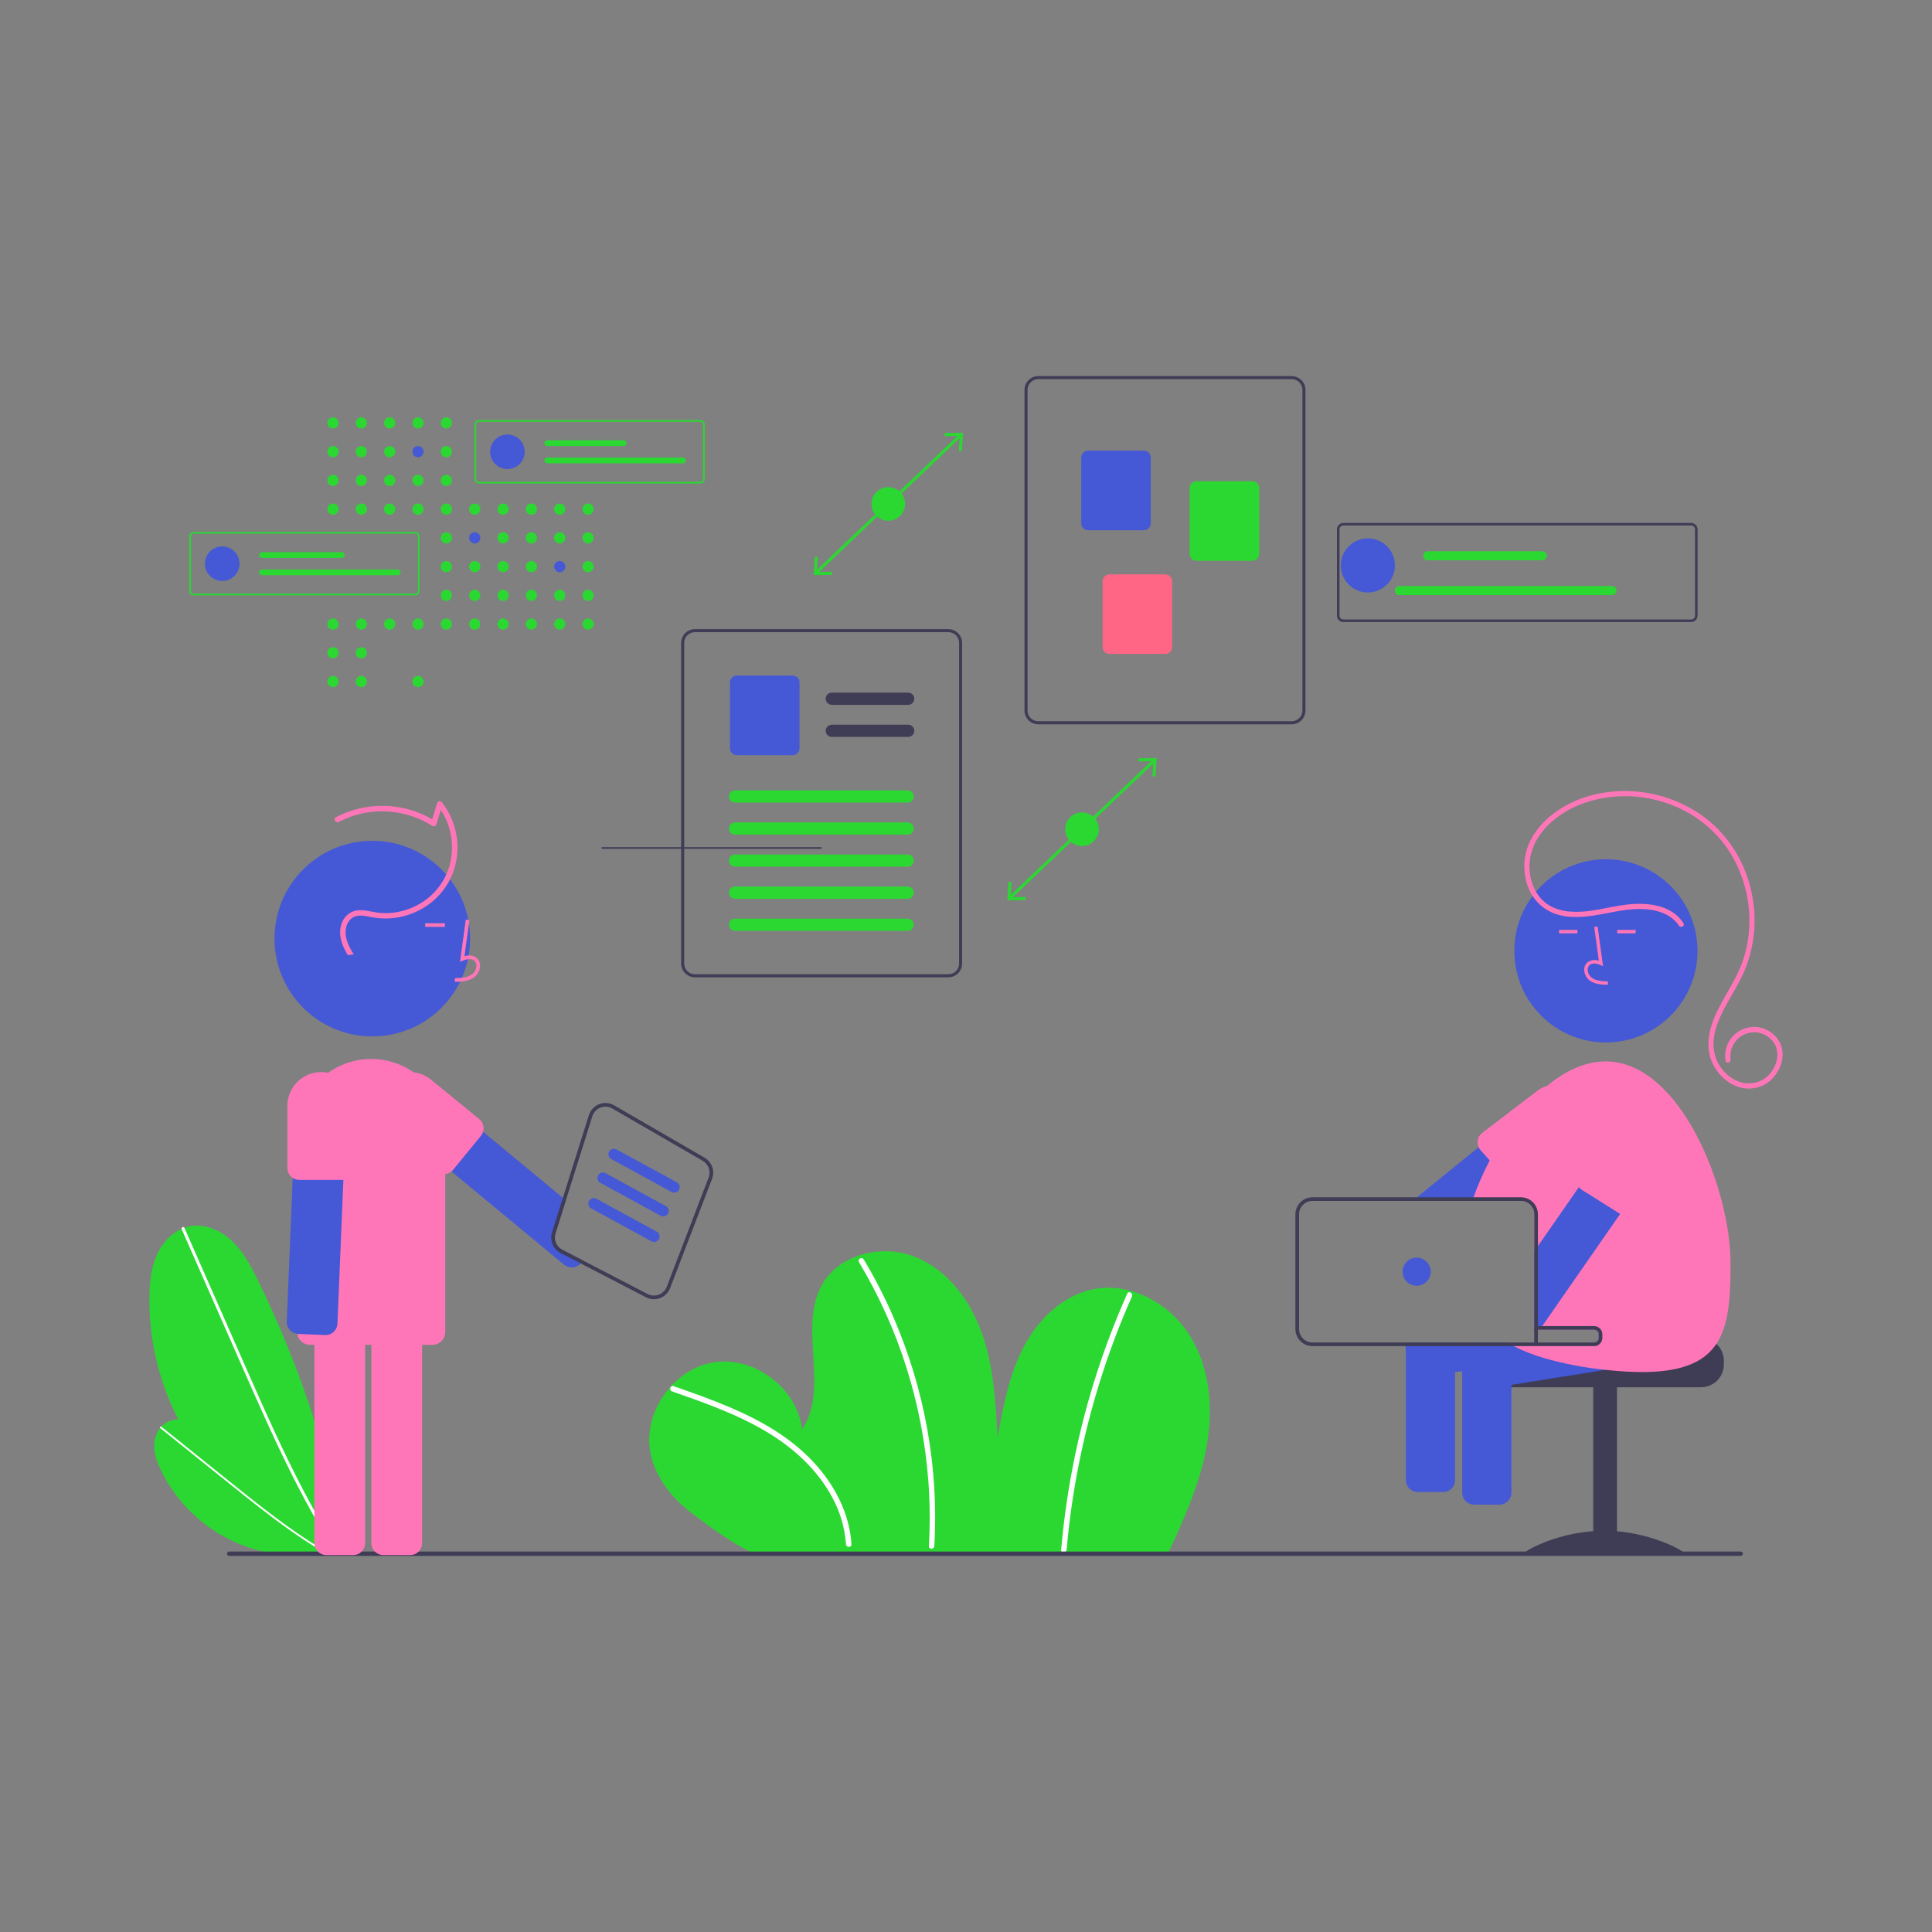<svg width="1500" height="1500" viewBox="0 0 1500 1500" fill="none" xmlns="http://www.w3.org/2000/svg">
<rect x="0" y="0" width="1500" height="1500" fill="#808080" stroke="none"/>
<g clip-path="url(#clip0_13_2)">
<path d="M906.261 1207.51C918.743 1180.55 931.216 1153.18 936.634 1123.96C942.051 1094.75 939.777 1063.04 924.262 1037.69C908.747 1012.35 878.198 995.168 849.045 1000.9C825.1 1005.6 805.874 1024.46 794.616 1046.12C783.358 1067.77 778.841 1092.2 774.463 1116.21C773.048 1088.93 771.549 1061.21 762.49 1035.44C753.43 1009.68 735.59 985.664 710.165 975.694C684.741 965.723 651.666 973.564 638.266 997.363C619.387 1030.89 644.42 1077.93 622.712 1109.7C618.988 1077.83 585.667 1052.65 553.999 1057.77C522.33 1062.9 498.649 1097.3 505.163 1128.72C509.04 1147.41 521.792 1163.31 537.039 1174.8C552.286 1186.29 570.018 1199.6 587.559 1207.13L906.261 1207.51Z" fill="#2BD832"/>
<path d="M521.791 1080.29C546.946 1089.08 572.333 1097.98 595.299 1111.73C615.881 1124.05 634.21 1140.64 645.786 1161.89C652.128 1173.29 655.894 1185.94 656.817 1198.95C656.984 1201.67 661.241 1201.69 661.073 1198.95C659.585 1174.72 647.778 1152.54 631.429 1135.01C613.504 1115.78 590.275 1102.65 566.293 1092.46C552.073 1086.42 537.5 1081.28 522.922 1076.19C520.331 1075.28 519.218 1079.39 521.791 1080.29Z" fill="white"/>
<path d="M666.89 979.918C682.345 1005.67 694.722 1033.15 703.765 1061.79C712.826 1090.42 718.533 1120.01 720.773 1149.96C722.012 1166.72 722.147 1183.55 721.178 1200.33C721.02 1203.07 725.276 1203.06 725.433 1200.33C727.15 1170.07 725.319 1139.72 719.978 1109.89C714.645 1080.06 705.88 1050.95 693.858 1023.13C687.109 1007.51 679.328 992.357 670.565 977.77C670.27 977.303 669.805 976.969 669.269 976.838C668.733 976.707 668.166 976.789 667.69 977.068C667.213 977.347 666.863 977.8 666.714 978.332C666.565 978.863 666.628 979.432 666.89 979.918Z" fill="white"/>
<path d="M875.179 1004.37C853.318 1053.49 837.934 1105.25 829.413 1158.35C827.021 1173.26 825.169 1188.25 823.857 1203.3C823.619 1206.03 827.876 1206.02 828.113 1203.3C832.747 1150.33 844.194 1098.18 862.171 1048.13C867.223 1034.06 872.783 1020.19 878.853 1006.52C879.955 1004.03 876.289 1001.87 875.179 1004.37Z" fill="white"/>
<path d="M266.465 1204.33C222.865 1192.98 184.338 1167.32 157.059 1131.46C129.78 1095.6 115.329 1051.61 116.023 1006.56C116.196 995.331 117.376 983.87 122.094 973.683C126.812 963.496 135.576 954.685 146.539 952.271C158.503 949.637 171.127 955.022 180.043 963.425C188.959 971.827 194.805 982.913 200.184 993.922C232.58 1060.23 257.195 1131.37 266.41 1204.6L266.465 1204.33Z" fill="#2BD832"/>
<path d="M141.111 954.484L163.816 1006.08L186.522 1057.68C193.713 1074.02 200.89 1090.37 208.322 1106.6C215.69 1122.69 223.309 1138.67 231.438 1154.39C239.555 1170.09 248.182 1185.53 257.547 1200.52C258.713 1202.39 259.89 1204.25 261.079 1206.1C261.902 1207.39 263.959 1206.2 263.131 1204.9C253.587 1190.02 244.793 1174.68 236.545 1159.04C228.288 1143.39 220.57 1127.46 213.138 1111.41C205.666 1095.27 198.482 1078.99 191.316 1062.71C183.774 1045.58 176.233 1028.44 168.693 1011.3L145.988 959.706L143.162 953.285C142.547 951.888 140.5 953.096 141.111 954.484L141.111 954.484Z" fill="white"/>
<path d="M256.993 1204.69C231.294 1210.57 204.364 1207.65 180.522 1196.39C156.68 1185.14 137.305 1166.21 125.504 1142.63C122.564 1136.75 120.083 1130.48 119.783 1123.92C119.483 1117.36 121.655 1110.42 126.695 1106.2C132.195 1101.61 140.203 1100.99 147.1 1102.95C153.997 1104.9 160.025 1109.08 165.789 1113.34C200.506 1139.02 232.489 1169.31 257.037 1204.84L256.993 1204.69Z" fill="#2BD832"/>
<path d="M124.474 1108.82L150.19 1129.48L175.905 1150.13C184.049 1156.68 192.188 1163.23 200.428 1169.65C208.596 1176.01 216.865 1182.25 225.329 1188.22C233.781 1194.18 242.428 1199.87 251.336 1205.12C252.446 1205.77 253.559 1206.42 254.676 1207.06C255.45 1207.51 256.196 1206.33 255.417 1205.89C246.446 1200.74 237.738 1195.14 229.236 1189.25C220.725 1183.36 212.419 1177.17 204.226 1170.84C195.99 1164.48 187.867 1157.97 179.753 1151.45C171.212 1144.59 162.671 1137.73 154.131 1130.87L128.416 1110.21L125.216 1107.64C124.52 1107.08 123.783 1108.26 124.474 1108.82H124.474Z" fill="white"/>
<path d="M1351.51 1208H177.951C177.729 1208 177.509 1207.96 177.303 1207.87C177.098 1207.79 176.911 1207.66 176.754 1207.51C176.596 1207.35 176.471 1207.16 176.386 1206.96C176.301 1206.75 176.257 1206.53 176.257 1206.31C176.257 1206.09 176.301 1205.87 176.386 1205.66C176.471 1205.46 176.596 1205.27 176.754 1205.11C176.911 1204.96 177.098 1204.83 177.303 1204.75C177.509 1204.66 177.729 1204.62 177.951 1204.62H1351.51C1351.96 1204.62 1352.39 1204.8 1352.71 1205.12C1353.03 1205.43 1353.2 1205.86 1353.2 1206.31C1353.2 1206.76 1353.03 1207.19 1352.71 1207.51C1352.39 1207.82 1351.96 1208 1351.51 1208Z" fill="#3F3D56"/>
<path d="M1320.68 1038.75H1241.23C1241.23 1039.69 1240.86 1040.59 1240.19 1041.26C1239.53 1041.92 1238.63 1042.29 1237.69 1042.29H1159.69C1158.59 1043.12 1157.59 1044.08 1156.7 1045.13C1154.03 1048.31 1152.58 1052.33 1152.59 1056.48V1059.32C1152.59 1064.02 1154.46 1068.53 1157.78 1071.86C1161.11 1075.18 1165.62 1077.05 1170.32 1077.06H1320.68C1325.39 1077.05 1329.89 1075.18 1333.22 1071.86C1336.54 1068.53 1338.41 1064.02 1338.42 1059.32V1056.48C1338.41 1051.78 1336.54 1047.27 1333.22 1043.95C1329.89 1040.62 1325.39 1038.75 1320.68 1038.75Z" fill="#3F3D56"/>
<path d="M1255.42 1076.35H1236.98V1206.88H1255.42V1076.35Z" fill="#3F3D56"/>
<path d="M1307.91 1206.23C1307.91 1208.23 1279.97 1207 1245.49 1207C1211.02 1207 1183.08 1208.23 1183.08 1206.23C1183.08 1204.24 1211.02 1188.44 1245.49 1188.44C1279.97 1188.44 1307.91 1204.24 1307.91 1206.23Z" fill="#3F3D56"/>
<path d="M1317.21 1042.83L1314.12 1023.48C1313.73 1021.04 1312.38 1018.86 1310.38 1017.41C1308.38 1015.96 1305.89 1015.36 1303.45 1015.75L1271.55 1020.84L1216.9 1029.57L1199.13 1032.41H1237.69C1238.63 1032.41 1239.53 1032.78 1240.19 1033.45C1240.86 1034.11 1241.23 1035.01 1241.23 1035.95V1038.75C1241.23 1039.69 1240.86 1040.59 1240.19 1041.26C1239.53 1041.92 1238.63 1042.29 1237.69 1042.29H1139.56C1138.19 1042.94 1137.01 1043.91 1136.12 1045.13C1135.36 1046.12 1134.82 1047.26 1134.51 1048.47C1134.21 1049.68 1134.16 1050.94 1134.36 1052.17L1135.24 1057.67L1136.3 1064.36L1137.45 1071.54C1137.84 1073.97 1139.18 1076.15 1141.17 1077.59C1143.17 1079.04 1145.66 1079.64 1148.09 1079.25L1173.44 1075.21L1246.55 1063.53L1309.48 1053.49C1311.91 1053.09 1314.09 1051.75 1315.54 1049.75C1316.99 1047.76 1317.59 1045.27 1317.21 1042.83Z" fill="#4558D6"/>
<path d="M1171.5 1045.13C1170.56 1043.89 1169.33 1042.92 1167.91 1042.29H1140.78C1139.36 1042.91 1138.12 1043.89 1137.18 1045.13C1135.92 1046.75 1135.23 1048.74 1135.24 1050.79V1158.92C1135.24 1161.38 1136.22 1163.75 1137.96 1165.49C1139.7 1167.23 1142.07 1168.21 1144.53 1168.21H1164.15C1166.61 1168.21 1168.97 1167.23 1170.71 1165.49C1172.46 1163.75 1173.44 1161.38 1173.44 1158.92V1050.79C1173.44 1048.74 1172.76 1046.75 1171.5 1045.13Z" fill="#4558D6"/>
<path d="M1230.54 860.972L1230.35 860.731L1218.18 845.734C1217.53 844.93 1216.75 844.243 1215.87 843.705C1215.4 843.389 1214.9 843.131 1214.36 842.939C1213.59 842.628 1212.77 842.427 1211.94 842.343C1211.38 842.284 1210.82 842.275 1210.26 842.315C1210.25 842.316 1210.24 842.321 1210.24 842.329C1208.36 842.468 1206.56 843.181 1205.1 844.372L1180.12 864.633L1148.02 890.682L1100.11 929.557L1096.62 932.395H1157.24L1160.74 929.557L1172.33 920.15L1173.16 919.498L1229.13 874.082L1229.17 874.053C1230.33 873.126 1231.24 871.933 1231.83 870.577C1232.22 869.69 1232.46 868.747 1232.56 867.782C1232.69 866.569 1232.58 865.343 1232.23 864.174C1231.88 863.005 1231.31 861.917 1230.54 860.972Z" fill="#4558D6"/>
<path d="M1230.35 860.731C1229.57 856.908 1227.83 853.345 1225.3 850.374C1222.78 847.38 1219.53 845.084 1215.87 843.705C1215.3 843.492 1214.75 843.294 1214.18 843.138C1212.9 842.756 1211.59 842.481 1210.26 842.315C1210.25 842.316 1210.24 842.321 1210.24 842.329C1204.27 841.639 1198.27 843.298 1193.5 846.954L1150.29 879.984C1149.37 880.805 1148.63 881.802 1148.1 882.916C1147.58 884.03 1147.29 885.238 1147.24 886.468C1147.17 887.914 1147.44 889.356 1148.02 890.682C1148.16 890.98 1148.32 891.278 1148.49 891.562C1148.82 892.138 1149.22 892.671 1149.68 893.151L1156.6 900.926L1172.7 918.987L1173.15 919.498L1174.19 920.675C1175.02 921.579 1176.01 922.311 1177.12 922.829C1178.22 923.348 1179.42 923.643 1180.64 923.697C1181.87 923.751 1183.09 923.563 1184.24 923.144C1185.38 922.726 1186.44 922.084 1187.34 921.257L1224.61 881.218C1226.54 879.139 1228.08 876.72 1229.13 874.082C1230.83 869.846 1231.26 865.205 1230.35 860.731Z" fill="#FF76B8"/>
<path d="M1246.83 809.355C1286.09 809.355 1317.93 777.517 1317.93 738.242C1317.93 698.967 1286.09 667.129 1246.83 667.129C1207.56 667.129 1175.73 698.967 1175.73 738.242C1175.73 777.517 1207.56 809.355 1246.83 809.355Z" fill="#4558D6"/>
<path d="M1273.49 1033.04L1271.55 1020.84L1270.4 1013.68C1270.01 1011.24 1268.66 1009.06 1266.67 1007.61C1264.67 1006.17 1262.18 1005.57 1259.74 1005.96L1208.07 1014.2L1194.05 1016.44L1191.21 1016.9V1032.41H1237.69C1238.63 1032.41 1239.53 1032.78 1240.19 1033.45C1240.86 1034.11 1241.23 1035.01 1241.23 1035.95V1038.75C1241.23 1039.69 1240.86 1040.59 1240.19 1041.26C1239.53 1041.92 1238.63 1042.29 1237.69 1042.29H1090.62C1090.62 1042.32 1090.64 1042.35 1090.64 1042.38L1091.52 1047.88L1093.73 1061.73C1094.12 1064.17 1095.46 1066.34 1097.45 1067.79C1099.45 1069.24 1101.94 1069.83 1104.37 1069.45L1129.72 1065.41L1135.24 1064.53L1136.3 1064.36L1173.44 1058.43L1198.7 1054.38L1238.79 1047.98L1239.39 1047.88L1265.76 1043.69C1268.19 1043.3 1270.37 1041.96 1271.82 1039.96C1273.27 1037.97 1273.87 1035.48 1273.49 1033.04Z" fill="#4558D6"/>
<path d="M1343.6 980.861C1343.6 1038.83 1337.71 1073.51 1246.92 1063.58C1246.79 1063.56 1246.68 1063.55 1246.55 1063.53C1230.36 1061.93 1214.34 1058.87 1198.7 1054.38C1190.58 1052.01 1182.68 1048.91 1175.1 1045.13C1173.31 1044.22 1171.6 1043.27 1169.91 1042.29H1237.69C1238.63 1042.29 1239.53 1041.92 1240.19 1041.26C1240.86 1040.59 1241.23 1039.69 1241.23 1038.75V1035.95C1241.23 1035.01 1240.86 1034.11 1240.19 1033.45C1239.53 1032.78 1238.63 1032.41 1237.69 1032.41H1191.21V942.794C1191.21 940.037 1190.11 937.394 1188.16 935.445C1186.21 933.495 1183.57 932.398 1180.82 932.394H1143.01C1143.34 931.458 1143.66 930.507 1144.02 929.557C1147.56 919.741 1151.77 910.176 1156.6 900.925C1163.22 888.079 1171.1 875.922 1180.12 864.633C1186.4 856.765 1193.45 849.546 1201.17 843.081C1215.4 831.333 1230.89 824.069 1246.61 824.069C1304.57 824.069 1343.6 922.889 1343.6 980.861Z" fill="#FF76B8"/>
<path d="M1248.32 764.599L1248.39 761.941C1243.45 761.804 1239.09 761.494 1235.82 759.101C1234.89 758.384 1234.13 757.476 1233.58 756.437C1233.04 755.399 1232.72 754.255 1232.65 753.084C1232.6 752.368 1232.71 751.649 1232.97 750.982C1233.24 750.315 1233.65 749.718 1234.19 749.238C1236.36 747.402 1239.86 747.996 1242.41 749.165L1244.61 750.174L1240.39 719.359L1237.76 719.72L1241.34 745.932C1239.88 745.387 1238.29 745.218 1236.74 745.441C1235.2 745.664 1233.73 746.272 1232.47 747.208C1231.63 747.946 1230.96 748.868 1230.54 749.903C1230.11 750.939 1229.92 752.059 1230 753.177C1230.08 754.751 1230.5 756.289 1231.23 757.683C1231.97 759.077 1233 760.293 1234.25 761.247C1238.46 764.322 1243.93 764.476 1248.32 764.599Z" fill="#FF76B8"/>
<path d="M1224.74 721.98H1210.43V724.638H1224.74V721.98Z" fill="#FF76B8"/>
<path d="M1269.91 721.98H1255.6V724.638H1269.91V721.98Z" fill="#FF76B8"/>
<path d="M1303.57 718.703C1298.04 710.378 1288.31 706.849 1278.72 705.99C1267.92 705.024 1257.48 707.107 1246.94 709.13C1235.33 711.357 1223.05 713.441 1211.36 710.625C1206.19 709.429 1201.35 707.073 1197.22 703.736C1193.09 700.399 1189.77 696.168 1187.52 691.362C1183.24 681.984 1182.31 671.418 1184.9 661.441C1187.64 650.829 1194.45 641.492 1202.69 634.439C1219.52 620.045 1242.29 613.576 1264.19 614.186C1286.01 614.749 1307.1 622.166 1324.47 635.385C1341.87 649.081 1354.12 668.273 1359.21 689.826C1364.53 711.202 1362.8 733.727 1354.27 754.036C1349.47 765.157 1342.54 775.182 1337.19 786.023C1332.21 796.116 1328.38 807.852 1331.47 819.11C1334.19 828.989 1342.18 837.765 1352.2 840.447C1356.76 841.644 1361.58 841.327 1365.95 839.545C1370.31 837.763 1373.98 834.612 1376.4 830.566C1381.41 822.664 1381.53 812.315 1374.01 805.935C1372.11 804.3 1369.9 803.068 1367.51 802.314C1365.13 801.559 1362.61 801.299 1360.12 801.547C1357.63 801.796 1355.21 802.549 1353.02 803.76C1350.83 804.972 1348.91 806.616 1347.37 808.594C1344.32 812.558 1342.95 817.566 1343.57 822.531C1343.94 825.041 1340.1 826.124 1339.73 823.591C1338.83 818.34 1339.82 812.941 1342.54 808.356C1345.25 803.77 1349.5 800.296 1354.53 798.553C1359.56 796.81 1365.05 796.91 1370.02 798.837C1374.98 800.763 1379.1 804.39 1381.64 809.071C1386.18 817.602 1383.73 827.891 1377.98 835.183C1375 839.067 1370.98 842.012 1366.38 843.667C1361.78 845.322 1356.79 845.616 1352.03 844.514C1341.55 842.092 1332.97 833.76 1328.94 823.969C1324.45 813.068 1326.51 800.903 1330.89 790.326C1335.62 778.891 1342.64 768.637 1348.2 757.618C1353.23 747.66 1356.43 736.88 1357.65 725.791C1360.09 703.522 1355.03 681.075 1343.29 662.001C1331.31 643.224 1313.04 629.331 1291.74 622.821C1270.6 616.027 1247.78 616.63 1227.03 624.532C1206.78 632.513 1187.22 649.905 1187.46 673.264C1187.56 683.242 1191.26 693.418 1198.9 700.074C1208.03 708.027 1220.75 708.707 1232.23 707.466C1243.78 706.217 1255 702.842 1266.6 701.981C1276.7 701.233 1287.58 702.011 1296.6 707.026C1300.79 709.366 1304.36 712.681 1307.01 716.691C1308.44 718.834 1304.98 720.832 1303.57 718.703V718.703Z" fill="#FF76B8"/>
<path d="M1289.09 881.304L1283.46 877.388L1272.98 870.109C1270.95 868.708 1268.45 868.167 1266.03 868.606C1263.6 869.044 1261.45 870.427 1260.04 872.45L1225.87 921.64L1194.05 967.439L1191.21 971.525V1032.41H1191.47C1193.68 1032.19 1195.74 1031.18 1197.27 1029.57C1197.6 1029.23 1197.9 1028.86 1198.16 1028.48L1208.07 1014.2L1232.54 978.974L1257.9 942.482L1260.31 939.006L1291.41 894.243C1291.58 894.006 1291.73 893.759 1291.87 893.505C1292.02 893.262 1292.14 893.011 1292.26 892.753C1293.15 890.776 1293.32 888.548 1292.74 886.457C1292.17 884.366 1290.87 882.543 1289.09 881.304Z" fill="#4558D6"/>
<path d="M1289.19 861.837C1288.19 861.179 1287.14 860.6 1286.04 860.106C1281.2 857.885 1275.73 857.4 1270.57 858.733C1265.41 860.067 1260.87 863.137 1257.7 867.428L1225.42 911.212C1224.77 912.254 1224.33 913.415 1224.14 914.627C1223.94 915.84 1223.99 917.079 1224.28 918.272C1224.56 919.466 1225.09 920.59 1225.81 921.58C1226.54 922.57 1227.45 923.405 1228.51 924.038L1257.9 942.482L1258.27 942.709L1259.74 943.631C1261.85 944.907 1264.38 945.295 1266.78 944.71C1269.17 944.125 1271.24 942.615 1272.53 940.51L1295.32 895.25L1295.7 894.498L1295.72 894.484L1297.12 891.661C1299.68 886.581 1300.29 880.738 1298.83 875.241C1297.37 869.743 1293.94 864.973 1289.19 861.837Z" fill="#FF76B8"/>
<path d="M1091.52 1042.29V1149.12C1091.52 1151.58 1092.5 1153.94 1094.24 1155.68C1095.98 1157.43 1098.35 1158.41 1100.81 1158.41H1120.43C1122.89 1158.41 1125.25 1157.43 1126.99 1155.68C1128.74 1153.94 1129.72 1151.58 1129.72 1149.12V1042.29H1091.52Z" fill="#4558D6"/>
<path d="M1237.69 1029.57H1194.05V942.794C1194.05 939.285 1192.65 935.92 1190.17 933.438C1187.69 930.957 1184.32 929.561 1180.82 929.557H1019C1015.49 929.558 1012.12 930.952 1009.64 933.434C1007.15 935.916 1005.76 939.283 1005.75 942.794V1031.89C1005.76 1035.41 1007.15 1038.77 1009.64 1041.26C1012.12 1043.74 1015.49 1045.13 1019 1045.13H1237.69C1237.91 1045.13 1238.13 1045.12 1238.34 1045.1C1238.54 1045.09 1238.74 1045.05 1238.93 1045.02C1240.38 1044.73 1241.68 1043.94 1242.62 1042.8C1243.55 1041.66 1244.07 1040.22 1244.07 1038.75V1035.95C1244.07 1034.26 1243.4 1032.64 1242.2 1031.44C1241 1030.24 1239.38 1029.57 1237.69 1029.57ZM1237.69 1042.29H1019C1016.24 1042.29 1013.6 1041.2 1011.64 1039.25C1009.69 1037.3 1008.59 1034.65 1008.59 1031.89V942.794C1008.59 940.035 1009.69 937.391 1011.64 935.441C1013.6 933.491 1016.24 932.396 1019 932.394H1180.82C1183.57 932.398 1186.21 933.495 1188.16 935.445C1190.11 937.394 1191.21 940.037 1191.21 942.794V1032.41H1237.69C1238.63 1032.41 1239.53 1032.78 1240.19 1033.45C1240.86 1034.11 1241.23 1035.01 1241.23 1035.95V1038.75C1241.23 1039.69 1240.86 1040.59 1240.19 1041.26C1239.53 1041.92 1238.63 1042.29 1237.69 1042.29Z" fill="#3F3D56"/>
<path d="M1099.9 998.257C1105.93 998.257 1110.81 993.372 1110.81 987.346C1110.81 981.32 1105.93 976.435 1099.9 976.435C1093.88 976.435 1088.99 981.32 1088.99 987.346C1088.99 993.372 1093.88 998.257 1099.9 998.257Z" fill="#4558D6"/>
<path d="M289.058 804.669C330.988 804.669 364.978 770.673 364.978 728.736C364.978 686.8 330.988 652.803 289.058 652.803C247.129 652.803 213.138 686.8 213.138 728.736C213.138 770.673 247.129 804.669 289.058 804.669Z" fill="#4558D6"/>
<path d="M274.259 1014.39H253.321C250.876 1014.39 248.533 1015.36 246.804 1017.09C245.075 1018.82 244.103 1021.16 244.101 1023.61V1198.14C244.103 1200.58 245.075 1202.93 246.804 1204.65C248.532 1206.38 250.876 1207.36 253.321 1207.36H274.259C276.704 1207.36 279.047 1206.38 280.776 1204.65C282.505 1202.93 283.477 1200.58 283.479 1198.14V1023.61C283.477 1021.16 282.505 1018.82 280.776 1017.09C279.047 1015.36 276.704 1014.39 274.259 1014.39Z" fill="#FF76B8"/>
<path d="M318.503 1014.39H297.566C295.121 1014.39 292.777 1015.36 291.048 1017.09C289.32 1018.82 288.348 1021.16 288.345 1023.61V1198.14C288.348 1200.58 289.32 1202.93 291.048 1204.65C292.777 1206.38 295.121 1207.36 297.566 1207.36H318.503C319.714 1207.36 320.913 1207.12 322.032 1206.66C323.151 1206.19 324.167 1205.51 325.024 1204.66C325.88 1203.8 326.559 1202.78 327.022 1201.67C327.486 1200.55 327.724 1199.35 327.724 1198.14V1023.61C327.724 1022.4 327.486 1021.2 327.022 1020.08C326.559 1018.96 325.88 1017.94 325.024 1017.09C324.167 1016.23 323.151 1015.55 322.032 1015.09C320.913 1014.63 319.714 1014.39 318.503 1014.39Z" fill="#FF76B8"/>
<path d="M333.668 844.486C326.33 835.001 316.212 828.049 304.729 824.6C293.246 821.151 280.972 821.379 269.624 825.252C258.277 829.125 248.424 836.448 241.444 846.198C234.463 855.949 230.705 867.637 230.695 879.629V1034.19C230.689 1034.66 230.727 1035.13 230.808 1035.6C231.145 1037.96 232.323 1040.13 234.126 1041.69C235.929 1043.26 238.237 1044.12 240.625 1044.12H335.768C338.4 1044.12 340.922 1043.07 342.783 1041.21C344.644 1039.35 345.692 1036.83 345.698 1034.19V879.629C345.715 866.901 341.481 854.532 333.668 844.486Z" fill="#FF76B8"/>
<path d="M353.171 762.303L353.092 759.465C358.37 759.319 363.023 758.987 366.52 756.432C367.511 755.667 368.326 754.697 368.909 753.588C369.492 752.48 369.829 751.258 369.898 750.008C369.959 749.243 369.843 748.475 369.56 747.763C369.276 747.051 368.832 746.414 368.262 745.901C365.941 743.94 362.207 744.575 359.484 745.823L357.137 746.9L361.638 713.997L364.449 714.382L360.62 742.371C364.319 741.283 367.746 741.751 370.094 743.734C370.995 744.521 371.702 745.506 372.16 746.611C372.618 747.717 372.814 748.914 372.733 750.107C372.65 751.788 372.201 753.43 371.416 754.918C370.632 756.407 369.532 757.706 368.193 758.724C363.701 762.008 357.862 762.171 353.171 762.303Z" fill="#FF76B8"/>
<path d="M345.399 716.796H330.119V719.633H345.399V716.796Z" fill="#FF76B8"/>
<path d="M266.797 846.671C265.978 845.776 264.99 845.053 263.889 844.544C262.788 844.035 261.597 843.75 260.386 843.705L243.888 843.024L239.476 842.84C237.033 842.74 234.651 843.613 232.85 845.267C231.05 846.921 229.979 849.222 229.872 851.665L227.262 914.546L222.652 1026.05C222.558 1028.38 223.346 1030.65 224.858 1032.42C226.371 1034.19 228.496 1035.33 230.809 1035.6C231.036 1035.63 231.248 1035.64 231.476 1035.65L244.101 1036.18L252.399 1036.52C253.064 1036.55 253.73 1036.51 254.385 1036.39C256.118 1036.08 257.727 1035.29 259.024 1034.09C259.918 1033.27 260.641 1032.29 261.15 1031.19C261.659 1030.08 261.944 1028.89 261.988 1027.68L262.542 1014.39L266.613 916.05L269.223 853.296C269.325 850.853 268.452 848.47 266.797 846.671Z" fill="#4558D6"/>
<path d="M254.711 832.908C252.948 832.536 251.151 832.351 249.349 832.355C242.391 832.363 235.721 835.132 230.801 840.052C225.881 844.973 223.114 851.644 223.105 858.603V906.842C223.109 908.369 223.491 909.872 224.216 911.216C224.941 912.56 225.988 913.704 227.262 914.546C228.301 915.23 229.469 915.694 230.695 915.908C231.233 916.011 231.779 916.063 232.326 916.064H266.371C266.452 916.067 266.533 916.062 266.613 916.05C269.015 915.989 271.297 914.992 272.974 913.272C274.651 911.552 275.591 909.245 275.592 906.842V858.603C275.584 852.575 273.506 846.732 269.704 842.055C265.903 837.377 260.61 834.148 254.711 832.908Z" fill="#FF76B8"/>
<path d="M436.542 970.291C434.317 969.141 432.57 967.242 431.609 964.929C430.649 962.615 430.537 960.037 431.293 957.649L439.365 931.955L437.01 929.997L375.061 878.735L333.668 844.486L328.632 840.314C326.749 838.755 324.324 838.007 321.89 838.236C319.456 838.465 317.212 839.652 315.652 841.535L302.303 857.68C301.529 858.612 300.947 859.687 300.589 860.845C300.232 862.002 300.106 863.219 300.219 864.425C300.332 865.631 300.683 866.802 301.25 867.873C301.817 868.943 302.589 869.891 303.523 870.662L345.698 905.565L350.492 909.523L437.974 981.911C439.592 983.255 441.622 984.005 443.725 984.036C445.828 984.067 447.879 983.377 449.535 982.081C449.992 981.723 450.411 981.319 450.784 980.875C450.844 980.817 450.901 980.755 450.954 980.69L452.642 978.647L436.542 970.291Z" fill="#4558D6"/>
<path d="M372.082 868.889L334.761 838.342C332.094 836.159 329.023 834.522 325.724 833.525C322.425 832.528 318.962 832.191 315.532 832.533C312.103 832.875 308.774 833.889 305.736 835.517C302.699 837.146 300.012 839.357 297.828 842.024C295.645 844.691 294.008 847.762 293.012 851.062C292.015 854.362 291.678 857.825 292.02 861.256C292.71 868.183 296.123 874.552 301.509 878.962L338.831 909.509C340.475 910.856 342.534 911.593 344.659 911.596C346.784 911.598 348.845 910.866 350.492 909.523C350.983 909.144 351.426 908.705 351.811 908.218L373.373 881.871C374.137 880.947 374.71 879.882 375.061 878.736C375.592 876.983 375.593 875.113 375.062 873.361C374.532 871.609 373.495 870.053 372.082 868.889Z" fill="#FF76B8"/>
<path d="M270.025 741.593C266.072 734.987 262.978 727.709 264.446 719.882C265.757 712.893 270.786 707.451 278.017 706.736C282.372 706.306 286.705 707.469 290.958 708.226C294.445 708.838 297.988 709.068 301.524 708.91C308.639 708.587 315.614 706.818 322.023 703.712C328.53 700.667 334.308 696.263 338.971 690.798C343.634 685.333 347.073 678.933 349.056 672.028C353.371 656.316 350.167 638.475 339.92 625.686L343.477 624.747L338.846 639.963C338.756 640.275 338.596 640.562 338.379 640.804C338.161 641.045 337.892 641.234 337.591 641.356C337.29 641.479 336.966 641.532 336.642 641.51C336.318 641.489 336.003 641.395 335.72 641.235C327.328 635.931 317.945 632.388 308.143 630.82C298.34 629.253 288.321 629.693 278.693 632.116C273.253 633.483 267.999 635.504 263.045 638.135C260.628 639.421 258.476 635.748 260.897 634.46C270.202 629.606 280.394 626.689 290.858 625.887C301.321 625.086 311.839 626.415 321.774 629.796C327.432 631.725 332.836 634.331 337.868 637.559L334.742 638.831L339.373 623.616C339.476 623.26 339.67 622.937 339.935 622.678C340.2 622.419 340.527 622.234 340.885 622.139C341.243 622.045 341.62 622.044 341.978 622.139C342.336 622.233 342.664 622.418 342.929 622.677C347.695 628.723 351.188 635.672 353.197 643.105C355.206 650.538 355.69 658.301 354.62 665.926C353.585 673.441 350.974 680.652 346.958 687.088C342.942 693.523 337.611 699.036 331.315 703.267C325.025 707.513 317.956 710.47 310.516 711.965C303.077 713.461 295.415 713.466 287.973 711.981C283.808 711.18 279.085 710.034 274.999 711.778C273.517 712.493 272.21 713.526 271.172 714.803C270.134 716.08 269.39 717.57 268.992 719.167C266.677 727.015 270.617 734.467 274.642 740.993L270.025 741.593Z" fill="#FF76B8"/>
<path d="M546.991 898.797L476.814 858.177C475.067 857.167 473.114 856.562 471.101 856.407C469.088 856.252 467.066 856.551 465.185 857.282C463.303 858.014 461.609 859.158 460.229 860.632C458.849 862.106 457.817 863.87 457.21 865.796L437.01 929.997L428.583 956.798C427.629 959.822 427.773 963.086 428.99 966.014C430.207 968.942 432.42 971.346 435.236 972.802L450.784 980.875L501.512 1007.19C503.43 1008.19 505.562 1008.71 507.725 1008.71C509.322 1008.71 510.906 1008.42 512.406 1007.87L512.505 1007.83C514.278 1007.15 515.888 1006.11 517.232 1004.77C518.576 1003.43 519.624 1001.83 520.308 1000.06L552.821 915.284C553.98 912.292 554.029 908.985 552.959 905.96C551.89 902.936 549.772 900.395 546.991 898.797ZM550.168 914.276L517.655 999.05C517.113 1000.45 516.284 1001.72 515.221 1002.77C514.158 1003.83 512.885 1004.65 511.484 1005.18L511.413 1005.21C510.022 1005.72 508.54 1005.94 507.06 1005.85C505.58 1005.76 504.135 1005.36 502.817 1004.68L452.642 978.647L436.542 970.291C434.317 969.141 432.57 967.242 431.609 964.929C430.649 962.615 430.537 960.037 431.293 957.649L439.365 931.955L459.905 866.647C460.388 865.129 461.204 863.739 462.294 862.578C463.384 861.416 464.721 860.514 466.205 859.937C467.689 859.36 469.284 859.123 470.872 859.243C472.46 859.363 474.001 859.838 475.382 860.632L545.558 901.252C547.756 902.513 549.431 904.52 550.277 906.909C551.122 909.299 551.084 911.913 550.168 914.276Z" fill="#3F3D56"/>
<path d="M523.446 925.959C522.735 925.958 522.036 925.78 521.412 925.438L474.6 899.9C473.613 899.357 472.881 898.445 472.565 897.364C472.249 896.283 472.374 895.121 472.913 894.132C473.453 893.143 474.362 892.408 475.442 892.088C476.522 891.769 477.684 891.89 478.675 892.426L525.487 917.965C526.318 918.418 526.974 919.135 527.351 920.002C527.729 920.87 527.807 921.839 527.573 922.755C527.339 923.672 526.806 924.485 526.058 925.065C525.311 925.645 524.392 925.959 523.446 925.959H523.446Z" fill="#4558D6"/>
<path d="M514.934 944.403C514.223 944.403 513.524 944.224 512.9 943.883L466.088 918.345C465.101 917.802 464.369 916.89 464.053 915.809C463.737 914.728 463.863 913.565 464.402 912.576C464.941 911.587 465.85 910.853 466.93 910.533C468.01 910.213 469.173 910.335 470.164 910.871L516.976 936.409C517.806 936.862 518.462 937.579 518.84 938.447C519.218 939.314 519.295 940.283 519.061 941.2C518.827 942.117 518.294 942.929 517.547 943.509C516.8 944.089 515.88 944.404 514.934 944.403H514.934Z" fill="#4558D6"/>
<path d="M507.842 964.266C507.131 964.266 506.431 964.087 505.808 963.746L458.995 938.208C458.008 937.665 457.277 936.753 456.961 935.672C456.644 934.591 456.77 933.428 457.309 932.439C457.848 931.45 458.758 930.716 459.838 930.396C460.918 930.076 462.08 930.198 463.071 930.734L509.883 956.272C510.714 956.725 511.369 957.442 511.747 958.31C512.125 959.178 512.203 960.146 511.969 961.063C511.734 961.98 511.202 962.792 510.454 963.372C509.707 963.952 508.788 964.267 507.842 964.266H507.842Z" fill="#4558D6"/>
<path d="M1002.88 562.342H806.086C803.257 562.339 800.545 561.214 798.545 559.213C796.544 557.213 795.419 554.5 795.416 551.671V302.671C795.419 299.842 796.544 297.13 798.545 295.129C800.545 293.129 803.257 292.003 806.086 292H1002.88C1005.71 292.003 1008.42 293.129 1010.42 295.129C1012.42 297.13 1013.55 299.842 1013.55 302.671V551.671C1013.55 554.5 1012.42 557.213 1010.42 559.213C1008.42 561.214 1005.71 562.339 1002.88 562.342ZM806.086 294.371C803.885 294.374 801.776 295.249 800.22 296.805C798.665 298.361 797.79 300.471 797.787 302.671V551.671C797.79 553.871 798.665 555.981 800.22 557.537C801.776 559.093 803.885 559.968 806.086 559.971H1002.88C1005.08 559.968 1007.19 559.093 1008.75 557.537C1010.3 555.981 1011.18 553.871 1011.18 551.671V302.671C1011.18 300.471 1010.3 298.361 1008.75 296.805C1007.19 295.249 1005.08 294.374 1002.88 294.371H806.086Z" fill="#3F3D56"/>
<path d="M888.112 411.688H844.794C843.379 411.686 842.023 411.124 841.023 410.123C840.023 409.123 839.461 407.767 839.459 406.352V355.225C839.461 353.81 840.023 352.454 841.023 351.453C842.023 350.453 843.379 349.89 844.794 349.889H888.112C889.527 349.89 890.883 350.453 891.883 351.453C892.883 352.454 893.445 353.81 893.447 355.225V406.352C893.445 407.767 892.883 409.123 891.883 410.123C890.883 411.124 889.527 411.686 888.112 411.688Z" fill="#4558D6"/>
<path d="M972.283 435.402H928.965C927.55 435.4 926.195 434.838 925.194 433.837C924.194 432.837 923.632 431.481 923.63 430.066V378.939C923.632 377.524 924.194 376.168 925.194 375.168C926.195 374.167 927.55 373.605 928.965 373.603H972.283C973.698 373.605 975.054 374.167 976.054 375.168C977.054 376.168 977.617 377.524 977.618 378.939V430.066C977.617 431.481 977.054 432.837 976.054 433.837C975.054 434.838 973.698 435.4 972.283 435.402Z" fill="#2BD832"/>
<path d="M904.709 507.731H861.391C859.977 507.729 858.621 507.166 857.62 506.166C856.62 505.166 856.058 503.809 856.056 502.395V451.267C856.058 449.853 856.62 448.496 857.62 447.496C858.621 446.496 859.977 445.933 861.391 445.932H904.709C906.124 445.933 907.48 446.496 908.48 447.496C909.48 448.496 910.043 449.853 910.044 451.267V502.395C910.043 503.809 909.48 505.166 908.48 506.166C907.48 507.166 906.124 507.729 904.709 507.731Z" fill="#FF6584"/>
<path d="M746.177 495.04C745.358 493.097 743.988 491.436 742.236 490.264C740.484 489.091 738.426 488.458 736.318 488.443H539.522C536.693 488.444 533.981 489.569 531.98 491.569C529.98 493.57 528.856 496.283 528.854 499.112V748.111C528.856 750.941 529.98 753.654 531.98 755.654C533.981 757.655 536.693 758.779 539.522 758.781H736.318C739.146 758.777 741.857 757.652 743.857 755.651C745.856 753.651 746.982 750.94 746.986 748.111V499.112C746.99 497.714 746.715 496.33 746.177 495.04ZM744.617 748.111C744.614 750.312 743.739 752.421 742.183 753.977C740.627 755.533 738.518 756.409 736.318 756.411H539.522C537.321 756.411 535.21 755.536 533.654 753.98C532.098 752.424 531.224 750.313 531.223 748.111V499.112C531.226 496.912 532.101 494.802 533.657 493.246C535.213 491.69 537.322 490.815 539.522 490.812H736.318C737.975 490.818 739.593 491.318 740.965 492.248C742.337 493.178 743.401 494.496 744.021 496.033C744.142 496.34 744.246 496.652 744.333 496.97C744.521 497.668 744.617 498.388 744.617 499.112V748.111Z" fill="#3F3D56"/>
<path d="M705.102 547.232H645.827C644.569 547.232 643.363 546.732 642.474 545.843C641.584 544.953 641.085 543.747 641.085 542.489C641.085 541.231 641.584 540.025 642.474 539.135C643.363 538.246 644.569 537.746 645.827 537.746H705.102C706.36 537.746 707.566 538.246 708.455 539.135C709.345 540.025 709.844 541.231 709.844 542.489C709.844 543.747 709.345 544.953 708.455 545.843C707.566 546.732 706.36 547.232 705.102 547.232Z" fill="#3F3D56"/>
<path d="M705.102 572.132H645.827C644.569 572.132 643.363 571.632 642.474 570.743C641.584 569.853 641.085 568.647 641.085 567.389C641.085 566.131 641.584 564.925 642.474 564.035C643.363 563.146 644.569 562.646 645.827 562.646H705.102C706.36 562.646 707.566 563.146 708.455 564.035C709.345 564.925 709.844 566.131 709.844 567.389C709.844 568.647 709.345 569.853 708.455 570.743C707.566 571.632 706.36 572.132 705.102 572.132Z" fill="#3F3D56"/>
<path d="M615.413 586.31H572.094C570.68 586.308 569.324 585.746 568.324 584.745C567.323 583.745 566.761 582.389 566.759 580.974V529.847C566.761 528.432 567.323 527.076 568.324 526.076C569.324 525.075 570.68 524.513 572.094 524.511H615.413C616.827 524.513 618.183 525.075 619.183 526.076C620.183 527.076 620.746 528.432 620.747 529.847V580.974C620.746 582.389 620.183 583.745 619.183 584.745C618.183 585.746 616.827 586.308 615.413 586.31Z" fill="#4558D6"/>
<path d="M704.692 623.118H570.729C570.106 623.119 569.488 622.997 568.912 622.759C568.336 622.521 567.812 622.172 567.371 621.731C566.93 621.291 566.58 620.768 566.341 620.192C566.102 619.616 565.979 618.998 565.979 618.375C565.979 617.751 566.102 617.134 566.341 616.558C566.58 615.982 566.93 615.459 567.371 615.018C567.812 614.578 568.336 614.228 568.912 613.991C569.488 613.753 570.106 613.631 570.729 613.632H704.692C705.948 613.634 707.152 614.135 708.039 615.024C708.927 615.913 709.425 617.118 709.425 618.375C709.425 619.631 708.927 620.836 708.039 621.725C707.152 622.615 705.948 623.115 704.692 623.118Z" fill="#2BD832"/>
<path d="M704.692 648.017H570.729C570.106 648.018 569.488 647.897 568.912 647.659C568.336 647.421 567.812 647.072 567.371 646.631C566.93 646.191 566.58 645.667 566.341 645.091C566.102 644.516 565.979 643.898 565.979 643.275C565.979 642.651 566.102 642.034 566.341 641.458C566.58 640.882 566.93 640.359 567.371 639.918C567.812 639.477 568.336 639.128 568.912 638.89C569.488 638.653 570.106 638.531 570.729 638.532H704.692C705.949 638.532 707.155 639.031 708.045 639.921C708.934 640.81 709.434 642.017 709.434 643.275C709.434 644.532 708.934 645.739 708.045 646.628C707.155 647.518 705.949 648.017 704.692 648.017Z" fill="#2BD832"/>
<path d="M704.692 672.917H570.729C570.106 672.918 569.488 672.797 568.912 672.559C568.336 672.321 567.812 671.972 567.371 671.531C566.93 671.091 566.58 670.567 566.341 669.991C566.102 669.415 565.979 668.798 565.979 668.175C565.979 667.551 566.102 666.934 566.341 666.358C566.58 665.782 566.93 665.258 567.371 664.818C567.812 664.377 568.336 664.028 568.912 663.79C569.488 663.552 570.106 663.431 570.729 663.432H704.692C705.949 663.432 707.155 663.931 708.045 664.821C708.934 665.71 709.434 666.917 709.434 668.175C709.434 669.432 708.934 670.639 708.045 671.528C707.155 672.418 705.949 672.917 704.692 672.917Z" fill="#2BD832"/>
<path d="M704.692 697.817H570.729C570.106 697.818 569.488 697.696 568.912 697.459C568.336 697.221 567.812 696.872 567.371 696.431C566.93 695.991 566.58 695.467 566.341 694.891C566.102 694.315 565.979 693.698 565.979 693.074C565.979 692.451 566.102 691.833 566.341 691.258C566.58 690.682 566.93 690.158 567.371 689.718C567.812 689.277 568.336 688.928 568.912 688.69C569.488 688.452 570.106 688.33 570.729 688.332H704.692C705.949 688.332 707.155 688.831 708.045 689.721C708.934 690.61 709.434 691.817 709.434 693.074C709.434 694.332 708.934 695.539 708.045 696.428C707.155 697.318 705.949 697.817 704.692 697.817Z" fill="#2BD832"/>
<path d="M704.692 722.717H570.729C570.106 722.718 569.488 722.596 568.912 722.358C568.336 722.121 567.812 721.771 567.371 721.331C566.93 720.89 566.58 720.367 566.341 719.791C566.102 719.215 565.979 718.598 565.979 717.974C565.979 717.351 566.102 716.733 566.341 716.157C566.58 715.581 566.93 715.058 567.371 714.618C567.812 714.177 568.336 713.828 568.912 713.59C569.488 713.352 570.106 713.23 570.729 713.231H704.692C705.948 713.234 707.152 713.734 708.039 714.623C708.927 715.513 709.425 716.718 709.425 717.974C709.425 719.231 708.927 720.436 708.039 721.325C707.152 722.214 705.948 722.715 704.692 722.717Z" fill="#2BD832"/>
<path d="M895.345 589.536L783.157 696.364L784.792 698.081L896.98 591.254L895.345 589.536Z" fill="#2BD832"/>
<path d="M782.11 698.994L796.349 698.827L796.324 696.453L784.632 696.594L785.347 684.923L782.978 684.779L782.11 698.994Z" fill="#2BD832"/>
<path d="M898.023 588.619L897.158 602.835L894.789 602.693L895.502 591.021L883.812 591.161L883.786 588.789L898.023 588.619Z" fill="#2BD832"/>
<path d="M840.068 656.851C847.271 656.851 853.109 651.012 853.109 643.808C853.109 636.605 847.271 630.766 840.068 630.766C832.866 630.766 827.028 636.605 827.028 643.808C827.028 651.012 832.866 656.851 840.068 656.851Z" fill="#2BD832"/>
<path d="M744.978 336.989L632.791 443.817L634.426 445.535L746.613 338.707L744.978 336.989Z" fill="#2BD832"/>
<path d="M631.743 446.448L645.982 446.28L645.957 443.907L634.265 444.047L634.98 432.376L632.611 432.233L631.743 446.448Z" fill="#2BD832"/>
<path d="M747.656 336.072L746.791 350.289L744.422 350.147L745.135 338.474L733.445 338.615L733.419 336.243L747.656 336.072Z" fill="#2BD832"/>
<path d="M689.702 404.305C696.904 404.305 702.742 398.465 702.742 391.262C702.742 384.059 696.904 378.219 689.702 378.219C682.5 378.219 676.661 384.059 676.661 391.262C676.661 398.465 682.5 404.305 689.702 404.305Z" fill="#2BD832"/>
<path d="M1194.01 1031.07H1191.17V1043.84H1194.01V1031.07Z" fill="#3F3D56"/>
<path d="M1313 482.976H1043C1041.67 482.974 1040.4 482.447 1039.47 481.509C1038.53 480.572 1038 479.301 1038 477.976V411C1038 409.674 1038.53 408.404 1039.47 407.466C1040.4 406.529 1041.67 406.002 1043 406H1313C1314.33 406.002 1315.6 406.529 1316.53 407.466C1317.47 408.404 1318 409.674 1318 411V477.976C1318 479.301 1317.47 480.572 1316.53 481.509C1315.6 482.447 1314.33 482.974 1313 482.976ZM1043 408C1042.2 408.001 1041.44 408.317 1040.88 408.88C1040.32 409.442 1040 410.205 1040 411V477.976C1040 478.771 1040.32 479.534 1040.88 480.096C1041.44 480.658 1042.2 480.975 1043 480.976H1313C1313.8 480.975 1314.56 480.658 1315.12 480.096C1315.68 479.534 1316 478.771 1316 477.976V411C1316 410.205 1315.68 409.442 1315.12 408.88C1314.56 408.317 1313.8 408.001 1313 408H1043Z" fill="#3F3D56"/>
<path d="M1086.5 455C1085.57 455 1084.68 455.369 1084.03 456.025C1083.37 456.682 1083 457.572 1083 458.5C1083 459.428 1083.37 460.319 1084.03 460.975C1084.68 461.631 1085.57 462 1086.5 462H1251.5C1252.43 462 1253.32 461.631 1253.97 460.975C1254.63 460.319 1255 459.428 1255 458.5C1255 457.572 1254.63 456.682 1253.97 456.025C1253.32 455.369 1252.43 455 1251.5 455H1086.5Z" fill="#2BD832"/>
<path d="M1108.5 428C1107.57 428 1106.68 428.369 1106.03 429.025C1105.37 429.682 1105 430.572 1105 431.5C1105 432.428 1105.37 433.319 1106.03 433.975C1106.68 434.631 1107.57 435 1108.5 435H1197.5C1198.43 435 1199.32 434.631 1199.97 433.975C1200.63 433.319 1201 432.428 1201 431.5C1201 430.572 1200.63 429.682 1199.97 429.025C1199.32 428.369 1198.43 428 1197.5 428H1108.5Z" fill="#2BD832"/>
<path d="M1062 460C1073.6 460 1083 450.598 1083 439C1083 427.402 1073.6 418 1062 418C1050.4 418 1041 427.402 1041 439C1041 450.598 1050.4 460 1062 460Z" fill="#4558D6"/>
<g clip-path="url(#clip1_13_2)">
<path d="M258.521 332.705C260.923 332.705 262.869 330.757 262.869 328.353C262.869 325.949 260.923 324 258.521 324C256.12 324 254.173 325.949 254.173 328.353C254.173 330.757 256.12 332.705 258.521 332.705Z" fill="#2BD832"/>
<path d="M280.53 332.705C282.932 332.705 284.878 330.757 284.878 328.353C284.878 325.949 282.932 324 280.53 324C278.129 324 276.182 325.949 276.182 328.353C276.182 330.757 278.129 332.705 280.53 332.705Z" fill="#2BD832"/>
<path d="M302.54 332.705C304.941 332.705 306.888 330.757 306.888 328.353C306.888 325.949 304.941 324 302.54 324C300.138 324 298.192 325.949 298.192 328.353C298.192 330.757 300.138 332.705 302.54 332.705Z" fill="#2BD832"/>
<path d="M324.549 332.705C326.95 332.705 328.897 330.757 328.897 328.353C328.897 325.949 326.95 324 324.549 324C322.148 324 320.201 325.949 320.201 328.353C320.201 330.757 322.148 332.705 324.549 332.705Z" fill="#2BD832"/>
<path d="M346.558 332.705C348.959 332.705 350.906 330.757 350.906 328.353C350.906 325.949 348.959 324 346.558 324C344.157 324 342.21 325.949 342.21 328.353C342.21 330.757 344.157 332.705 346.558 332.705Z" fill="#2BD832"/>
<path d="M258.521 355.016C260.923 355.016 262.869 353.067 262.869 350.663C262.869 348.259 260.923 346.31 258.521 346.31C256.12 346.31 254.173 348.259 254.173 350.663C254.173 353.067 256.12 355.016 258.521 355.016Z" fill="#2BD832"/>
<path d="M280.53 355.016C282.932 355.016 284.878 353.067 284.878 350.663C284.878 348.259 282.932 346.31 280.53 346.31C278.129 346.31 276.182 348.259 276.182 350.663C276.182 353.067 278.129 355.016 280.53 355.016Z" fill="#2BD832"/>
<path d="M302.54 355.016C304.941 355.016 306.888 353.067 306.888 350.663C306.888 348.259 304.941 346.31 302.54 346.31C300.138 346.31 298.192 348.259 298.192 350.663C298.192 353.067 300.138 355.016 302.54 355.016Z" fill="#2BD832"/>
<path d="M324.549 355.016C326.95 355.016 328.897 353.067 328.897 350.663C328.897 348.259 326.95 346.31 324.549 346.31C322.148 346.31 320.201 348.259 320.201 350.663C320.201 353.067 322.148 355.016 324.549 355.016Z" fill="#4558D6"/>
<path d="M346.558 355.016C348.959 355.016 350.906 353.067 350.906 350.663C350.906 348.259 348.959 346.31 346.558 346.31C344.157 346.31 342.21 348.259 342.21 350.663C342.21 353.067 344.157 355.016 346.558 355.016Z" fill="#2BD832"/>
<path d="M390.576 355.016C392.978 355.016 394.924 353.067 394.924 350.663C394.924 348.259 392.978 346.31 390.576 346.31C388.175 346.31 386.229 348.259 386.229 350.663C386.229 353.067 388.175 355.016 390.576 355.016Z" fill="#2BD832"/>
<path d="M258.521 377.326C260.923 377.326 262.869 375.377 262.869 372.973C262.869 370.569 260.923 368.62 258.521 368.62C256.12 368.62 254.173 370.569 254.173 372.973C254.173 375.377 256.12 377.326 258.521 377.326Z" fill="#2BD832"/>
<path d="M280.53 377.326C282.932 377.326 284.878 375.377 284.878 372.973C284.878 370.569 282.932 368.62 280.53 368.62C278.129 368.62 276.182 370.569 276.182 372.973C276.182 375.377 278.129 377.326 280.53 377.326Z" fill="#2BD832"/>
<path d="M302.54 377.326C304.941 377.326 306.888 375.377 306.888 372.973C306.888 370.569 304.941 368.62 302.54 368.62C300.138 368.62 298.192 370.569 298.192 372.973C298.192 375.377 300.138 377.326 302.54 377.326Z" fill="#2BD832"/>
<path d="M324.549 377.326C326.95 377.326 328.897 375.377 328.897 372.973C328.897 370.569 326.95 368.62 324.549 368.62C322.148 368.62 320.201 370.569 320.201 372.973C320.201 375.377 322.148 377.326 324.549 377.326Z" fill="#2BD832"/>
<path d="M346.558 377.326C348.959 377.326 350.906 375.377 350.906 372.973C350.906 370.569 348.959 368.62 346.558 368.62C344.157 368.62 342.21 370.569 342.21 372.973C342.21 375.377 344.157 377.326 346.558 377.326Z" fill="#2BD832"/>
<path d="M258.521 399.636C260.923 399.636 262.869 397.687 262.869 395.283C262.869 392.879 260.923 390.93 258.521 390.93C256.12 390.93 254.173 392.879 254.173 395.283C254.173 397.687 256.12 399.636 258.521 399.636Z" fill="#2BD832"/>
<path d="M280.53 399.636C282.932 399.636 284.878 397.687 284.878 395.283C284.878 392.879 282.932 390.93 280.53 390.93C278.129 390.93 276.182 392.879 276.182 395.283C276.182 397.687 278.129 399.636 280.53 399.636Z" fill="#2BD832"/>
<path d="M302.54 399.636C304.941 399.636 306.888 397.687 306.888 395.283C306.888 392.879 304.941 390.93 302.54 390.93C300.138 390.93 298.192 392.879 298.192 395.283C298.192 397.687 300.138 399.636 302.54 399.636Z" fill="#2BD832"/>
<path d="M324.549 399.636C326.95 399.636 328.897 397.687 328.897 395.283C328.897 392.879 326.95 390.93 324.549 390.93C322.148 390.93 320.201 392.879 320.201 395.283C320.201 397.687 322.148 399.636 324.549 399.636Z" fill="#2BD832"/>
<path d="M346.558 399.636C348.959 399.636 350.906 397.687 350.906 395.283C350.906 392.879 348.959 390.93 346.558 390.93C344.157 390.93 342.21 392.879 342.21 395.283C342.21 397.687 344.157 399.636 346.558 399.636Z" fill="#2BD832"/>
<path d="M368.567 399.636C370.968 399.636 372.915 397.687 372.915 395.283C372.915 392.879 370.968 390.93 368.567 390.93C366.166 390.93 364.219 392.879 364.219 395.283C364.219 397.687 366.166 399.636 368.567 399.636Z" fill="#2BD832"/>
<path d="M390.576 399.636C392.978 399.636 394.924 397.687 394.924 395.283C394.924 392.879 392.978 390.93 390.576 390.93C388.175 390.93 386.229 392.879 386.229 395.283C386.229 397.687 388.175 399.636 390.576 399.636Z" fill="#2BD832"/>
<path d="M412.585 399.636C414.987 399.636 416.933 397.687 416.933 395.283C416.933 392.879 414.987 390.93 412.585 390.93C410.184 390.93 408.238 392.879 408.238 395.283C408.238 397.687 410.184 399.636 412.585 399.636Z" fill="#2BD832"/>
<path d="M434.595 399.636C436.996 399.636 438.943 397.687 438.943 395.283C438.943 392.879 436.996 390.93 434.595 390.93C432.193 390.93 430.247 392.879 430.247 395.283C430.247 397.687 432.193 399.636 434.595 399.636Z" fill="#2BD832"/>
<path d="M456.604 399.636C459.005 399.636 460.952 397.687 460.952 395.283C460.952 392.879 459.005 390.93 456.604 390.93C454.203 390.93 452.256 392.879 452.256 395.283C452.256 397.687 454.203 399.636 456.604 399.636Z" fill="#2BD832"/>
<path d="M346.558 421.946C348.959 421.946 350.906 419.997 350.906 417.593C350.906 415.189 348.959 413.24 346.558 413.24C344.157 413.24 342.21 415.189 342.21 417.593C342.21 419.997 344.157 421.946 346.558 421.946Z" fill="#2BD832"/>
<path d="M368.567 421.946C370.968 421.946 372.915 419.997 372.915 417.593C372.915 415.189 370.968 413.24 368.567 413.24C366.166 413.24 364.219 415.189 364.219 417.593C364.219 419.997 366.166 421.946 368.567 421.946Z" fill="#4558D6"/>
<path d="M390.576 421.946C392.978 421.946 394.924 419.997 394.924 417.593C394.924 415.189 392.978 413.24 390.576 413.24C388.175 413.24 386.229 415.189 386.229 417.593C386.229 419.997 388.175 421.946 390.576 421.946Z" fill="#2BD832"/>
<path d="M412.585 421.946C414.987 421.946 416.933 419.997 416.933 417.593C416.933 415.189 414.987 413.24 412.585 413.24C410.184 413.24 408.238 415.189 408.238 417.593C408.238 419.997 410.184 421.946 412.585 421.946Z" fill="#2BD832"/>
<path d="M434.595 421.946C436.996 421.946 438.943 419.997 438.943 417.593C438.943 415.189 436.996 413.24 434.595 413.24C432.193 413.24 430.247 415.189 430.247 417.593C430.247 419.997 432.193 421.946 434.595 421.946Z" fill="#2BD832"/>
<path d="M456.604 421.946C459.005 421.946 460.952 419.997 460.952 417.593C460.952 415.189 459.005 413.24 456.604 413.24C454.203 413.24 452.256 415.189 452.256 417.593C452.256 419.997 454.203 421.946 456.604 421.946Z" fill="#2BD832"/>
<path d="M346.558 444.256C348.959 444.256 350.906 442.307 350.906 439.903C350.906 437.499 348.959 435.551 346.558 435.551C344.157 435.551 342.21 437.499 342.21 439.903C342.21 442.307 344.157 444.256 346.558 444.256Z" fill="#2BD832"/>
<path d="M368.567 444.256C370.968 444.256 372.915 442.307 372.915 439.903C372.915 437.499 370.968 435.551 368.567 435.551C366.166 435.551 364.219 437.499 364.219 439.903C364.219 442.307 366.166 444.256 368.567 444.256Z" fill="#2BD832"/>
<path d="M390.576 444.256C392.978 444.256 394.924 442.307 394.924 439.903C394.924 437.499 392.978 435.551 390.576 435.551C388.175 435.551 386.229 437.499 386.229 439.903C386.229 442.307 388.175 444.256 390.576 444.256Z" fill="#2BD832"/>
<path d="M412.585 444.256C414.987 444.256 416.933 442.307 416.933 439.903C416.933 437.499 414.987 435.551 412.585 435.551C410.184 435.551 408.238 437.499 408.238 439.903C408.238 442.307 410.184 444.256 412.585 444.256Z" fill="#2BD832"/>
<path d="M434.595 444.256C436.996 444.256 438.943 442.307 438.943 439.903C438.943 437.499 436.996 435.551 434.595 435.551C432.193 435.551 430.247 437.499 430.247 439.903C430.247 442.307 432.193 444.256 434.595 444.256Z" fill="#4558D6"/>
<path d="M456.604 444.256C459.005 444.256 460.952 442.307 460.952 439.903C460.952 437.499 459.005 435.551 456.604 435.551C454.203 435.551 452.256 437.499 452.256 439.903C452.256 442.307 454.203 444.256 456.604 444.256Z" fill="#2BD832"/>
<path d="M346.558 466.566C348.959 466.566 350.906 464.617 350.906 462.213C350.906 459.809 348.959 457.861 346.558 457.861C344.157 457.861 342.21 459.809 342.21 462.213C342.21 464.617 344.157 466.566 346.558 466.566Z" fill="#2BD832"/>
<path d="M368.567 466.566C370.968 466.566 372.915 464.617 372.915 462.213C372.915 459.809 370.968 457.861 368.567 457.861C366.166 457.861 364.219 459.809 364.219 462.213C364.219 464.617 366.166 466.566 368.567 466.566Z" fill="#2BD832"/>
<path d="M390.576 466.566C392.978 466.566 394.924 464.617 394.924 462.213C394.924 459.809 392.978 457.861 390.576 457.861C388.175 457.861 386.229 459.809 386.229 462.213C386.229 464.617 388.175 466.566 390.576 466.566Z" fill="#2BD832"/>
<path d="M412.585 466.566C414.987 466.566 416.933 464.617 416.933 462.213C416.933 459.809 414.987 457.861 412.585 457.861C410.184 457.861 408.238 459.809 408.238 462.213C408.238 464.617 410.184 466.566 412.585 466.566Z" fill="#2BD832"/>
<path d="M434.595 466.566C436.996 466.566 438.943 464.617 438.943 462.213C438.943 459.809 436.996 457.861 434.595 457.861C432.193 457.861 430.247 459.809 430.247 462.213C430.247 464.617 432.193 466.566 434.595 466.566Z" fill="#2BD832"/>
<path d="M456.604 466.566C459.005 466.566 460.952 464.617 460.952 462.213C460.952 459.809 459.005 457.861 456.604 457.861C454.203 457.861 452.256 459.809 452.256 462.213C452.256 464.617 454.203 466.566 456.604 466.566Z" fill="#2BD832"/>
<path d="M258.521 488.876C260.923 488.876 262.869 486.927 262.869 484.523C262.869 482.119 260.923 480.171 258.521 480.171C256.12 480.171 254.173 482.119 254.173 484.523C254.173 486.927 256.12 488.876 258.521 488.876Z" fill="#2BD832"/>
<path d="M280.53 488.876C282.932 488.876 284.878 486.927 284.878 484.523C284.878 482.119 282.932 480.171 280.53 480.171C278.129 480.171 276.182 482.119 276.182 484.523C276.182 486.927 278.129 488.876 280.53 488.876Z" fill="#2BD832"/>
<path d="M302.54 488.876C304.941 488.876 306.888 486.927 306.888 484.523C306.888 482.119 304.941 480.171 302.54 480.171C300.138 480.171 298.192 482.119 298.192 484.523C298.192 486.927 300.138 488.876 302.54 488.876Z" fill="#2BD832"/>
<path d="M324.549 488.876C326.95 488.876 328.897 486.927 328.897 484.523C328.897 482.119 326.95 480.171 324.549 480.171C322.148 480.171 320.201 482.119 320.201 484.523C320.201 486.927 322.148 488.876 324.549 488.876Z" fill="#2BD832"/>
<path d="M346.558 488.876C348.959 488.876 350.906 486.927 350.906 484.523C350.906 482.119 348.959 480.171 346.558 480.171C344.157 480.171 342.21 482.119 342.21 484.523C342.21 486.927 344.157 488.876 346.558 488.876Z" fill="#2BD832"/>
<path d="M368.567 488.876C370.968 488.876 372.915 486.927 372.915 484.523C372.915 482.119 370.968 480.171 368.567 480.171C366.166 480.171 364.219 482.119 364.219 484.523C364.219 486.927 366.166 488.876 368.567 488.876Z" fill="#2BD832"/>
<path d="M390.576 488.876C392.978 488.876 394.924 486.927 394.924 484.523C394.924 482.119 392.978 480.171 390.576 480.171C388.175 480.171 386.229 482.119 386.229 484.523C386.229 486.927 388.175 488.876 390.576 488.876Z" fill="#2BD832"/>
<path d="M412.585 488.876C414.987 488.876 416.933 486.927 416.933 484.523C416.933 482.119 414.987 480.171 412.585 480.171C410.184 480.171 408.238 482.119 408.238 484.523C408.238 486.927 410.184 488.876 412.585 488.876Z" fill="#2BD832"/>
<path d="M434.595 488.876C436.996 488.876 438.943 486.927 438.943 484.523C438.943 482.119 436.996 480.171 434.595 480.171C432.193 480.171 430.247 482.119 430.247 484.523C430.247 486.927 432.193 488.876 434.595 488.876Z" fill="#2BD832"/>
<path d="M456.604 488.876C459.005 488.876 460.952 486.927 460.952 484.523C460.952 482.119 459.005 480.171 456.604 480.171C454.203 480.171 452.256 482.119 452.256 484.523C452.256 486.927 454.203 488.876 456.604 488.876Z" fill="#2BD832"/>
<path d="M258.519 511.185C260.92 511.185 262.867 509.237 262.867 506.833C262.867 504.429 260.92 502.48 258.519 502.48C256.118 502.48 254.171 504.429 254.171 506.833C254.171 509.237 256.118 511.185 258.519 511.185Z" fill="#2BD832"/>
<path d="M280.53 511.186C282.932 511.186 284.878 509.237 284.878 506.833C284.878 504.43 282.932 502.481 280.53 502.481C278.129 502.481 276.182 504.43 276.182 506.833C276.182 509.237 278.129 511.186 280.53 511.186Z" fill="#2BD832"/>
<path d="M258.519 533.496C260.92 533.496 262.867 531.547 262.867 529.143C262.867 526.739 260.92 524.79 258.519 524.79C256.117 524.79 254.171 526.739 254.171 529.143C254.171 531.547 256.117 533.496 258.519 533.496Z" fill="#2BD832"/>
<path d="M280.53 533.496C282.932 533.496 284.878 531.547 284.878 529.144C284.878 526.74 282.932 524.791 280.53 524.791C278.129 524.791 276.182 526.74 276.182 529.144C276.182 531.547 278.129 533.496 280.53 533.496Z" fill="#2BD832"/>
<path d="M324.549 533.496C326.95 533.496 328.897 531.547 328.897 529.144C328.897 526.74 326.95 524.791 324.549 524.791C322.148 524.791 320.201 526.74 320.201 529.144C320.201 531.547 322.148 533.496 324.549 533.496Z" fill="#2BD832"/>
<path d="M543.93 375.354H371.629C370.783 375.353 369.972 375.016 369.374 374.417C368.775 373.818 368.439 373.006 368.438 372.16V329.372C368.439 328.525 368.775 327.713 369.374 327.114C369.972 326.515 370.783 326.178 371.629 326.177H543.93C544.776 326.178 545.587 326.515 546.185 327.114C546.783 327.713 547.119 328.525 547.12 329.372V372.16C547.119 373.006 546.783 373.818 546.185 374.417C545.587 375.016 544.776 375.353 543.93 375.354ZM371.629 327.455C371.121 327.456 370.635 327.658 370.276 328.017C369.917 328.376 369.715 328.864 369.714 329.372V372.16C369.715 372.668 369.917 373.155 370.276 373.514C370.635 373.873 371.121 374.076 371.629 374.076H543.93C544.437 374.076 544.924 373.873 545.283 373.514C545.642 373.155 545.844 372.668 545.844 372.16V329.372C545.844 328.864 545.642 328.376 545.283 328.017C544.924 327.658 544.437 327.456 543.93 327.455H371.629Z" fill="#2BD832"/>
<path d="M393.964 364.181C401.365 364.181 407.365 358.175 407.365 350.765C407.365 343.356 401.365 337.349 393.964 337.349C386.563 337.349 380.563 343.356 380.563 350.765C380.563 358.175 386.563 364.181 393.964 364.181Z" fill="#4558D6"/>
<path d="M424.914 341.822C424.322 341.822 423.754 342.057 423.335 342.476C422.916 342.896 422.681 343.465 422.681 344.058C422.681 344.651 422.916 345.219 423.335 345.639C423.754 346.058 424.322 346.294 424.914 346.294H484.262C484.855 346.294 485.423 346.058 485.842 345.639C486.261 345.219 486.496 344.651 486.496 344.058C486.496 343.465 486.261 342.896 485.842 342.476C485.423 342.057 484.855 341.822 484.262 341.822H424.914Z" fill="#2BD832"/>
<path d="M424.914 355.237C424.322 355.237 423.754 355.473 423.335 355.892C422.916 356.312 422.681 356.88 422.681 357.473C422.681 358.066 422.916 358.635 423.335 359.054C423.754 359.474 424.322 359.709 424.914 359.709H530.209C530.802 359.709 531.37 359.474 531.789 359.054C532.207 358.635 532.443 358.066 532.443 357.473C532.443 356.88 532.207 356.312 531.789 355.892C531.37 355.473 530.802 355.237 530.209 355.237H424.914Z" fill="#2BD832"/>
<path d="M322.492 462.238H150.191C149.345 462.237 148.534 461.9 147.936 461.301C147.337 460.703 147.001 459.891 147 459.044V416.256C147.001 415.409 147.337 414.597 147.936 413.998C148.534 413.4 149.345 413.063 150.191 413.062H322.492C323.338 413.063 324.149 413.4 324.747 413.998C325.345 414.597 325.681 415.409 325.682 416.256V459.044C325.681 459.891 325.345 460.703 324.747 461.301C324.148 461.9 323.338 462.237 322.492 462.238ZM150.191 414.339C149.683 414.34 149.197 414.542 148.838 414.901C148.479 415.261 148.277 415.748 148.276 416.256V459.044C148.277 459.552 148.479 460.039 148.838 460.398C149.197 460.758 149.683 460.96 150.191 460.96H322.492C322.999 460.96 323.486 460.758 323.845 460.398C324.204 460.039 324.405 459.552 324.406 459.044V416.256C324.405 415.748 324.204 415.261 323.845 414.901C323.486 414.542 322.999 414.34 322.492 414.339H150.191Z" fill="#2BD832"/>
<path d="M172.526 451.066C179.927 451.066 185.927 445.059 185.927 437.65C185.927 430.24 179.927 424.234 172.526 424.234C165.125 424.234 159.125 430.24 159.125 437.65C159.125 445.059 165.125 451.066 172.526 451.066Z" fill="#4558D6"/>
<path d="M203.476 428.706C202.884 428.706 202.316 428.941 201.897 429.361C201.478 429.78 201.243 430.349 201.243 430.942C201.243 431.535 201.478 432.104 201.897 432.523C202.316 432.942 202.884 433.178 203.476 433.178H265.377C265.969 433.178 266.537 432.942 266.956 432.523C267.375 432.104 267.61 431.535 267.61 430.942C267.61 430.349 267.375 429.78 266.956 429.361C266.537 428.941 265.969 428.706 265.377 428.706H203.476Z" fill="#2BD832"/>
<path d="M203.476 442.122C202.884 442.122 202.316 442.357 201.897 442.777C201.478 443.196 201.243 443.765 201.243 444.358C201.243 444.951 201.478 445.52 201.897 445.939C202.316 446.358 202.884 446.594 203.476 446.594H308.771C309.363 446.594 309.931 446.358 310.35 445.939C310.769 445.52 311.004 444.951 311.004 444.358C311.004 443.765 310.769 443.196 310.35 442.777C309.931 442.357 309.363 442.122 308.771 442.122H203.476Z" fill="#2BD832"/>
<path d="M637.362 659H467.614C467.445 659 467.282 658.933 467.163 658.813C467.043 658.693 466.976 658.53 466.976 658.361C466.976 658.192 467.043 658.029 467.163 657.909C467.282 657.789 467.445 657.722 467.614 657.722H637.362C637.531 657.722 637.693 657.789 637.813 657.909C637.933 658.029 638 658.192 638 658.361C638 658.53 637.933 658.693 637.813 658.813C637.693 658.933 637.531 659 637.362 659Z" fill="#3F3D56"/>
</g>
</g>
<defs>
<clipPath id="clip0_13_2">
<rect width="1268" height="916" fill="white" transform="translate(116 292)"/>
</clipPath>
<clipPath id="clip1_13_2">
<rect width="491" height="335" fill="white" transform="translate(147 324)"/>
</clipPath>
</defs>
</svg>
